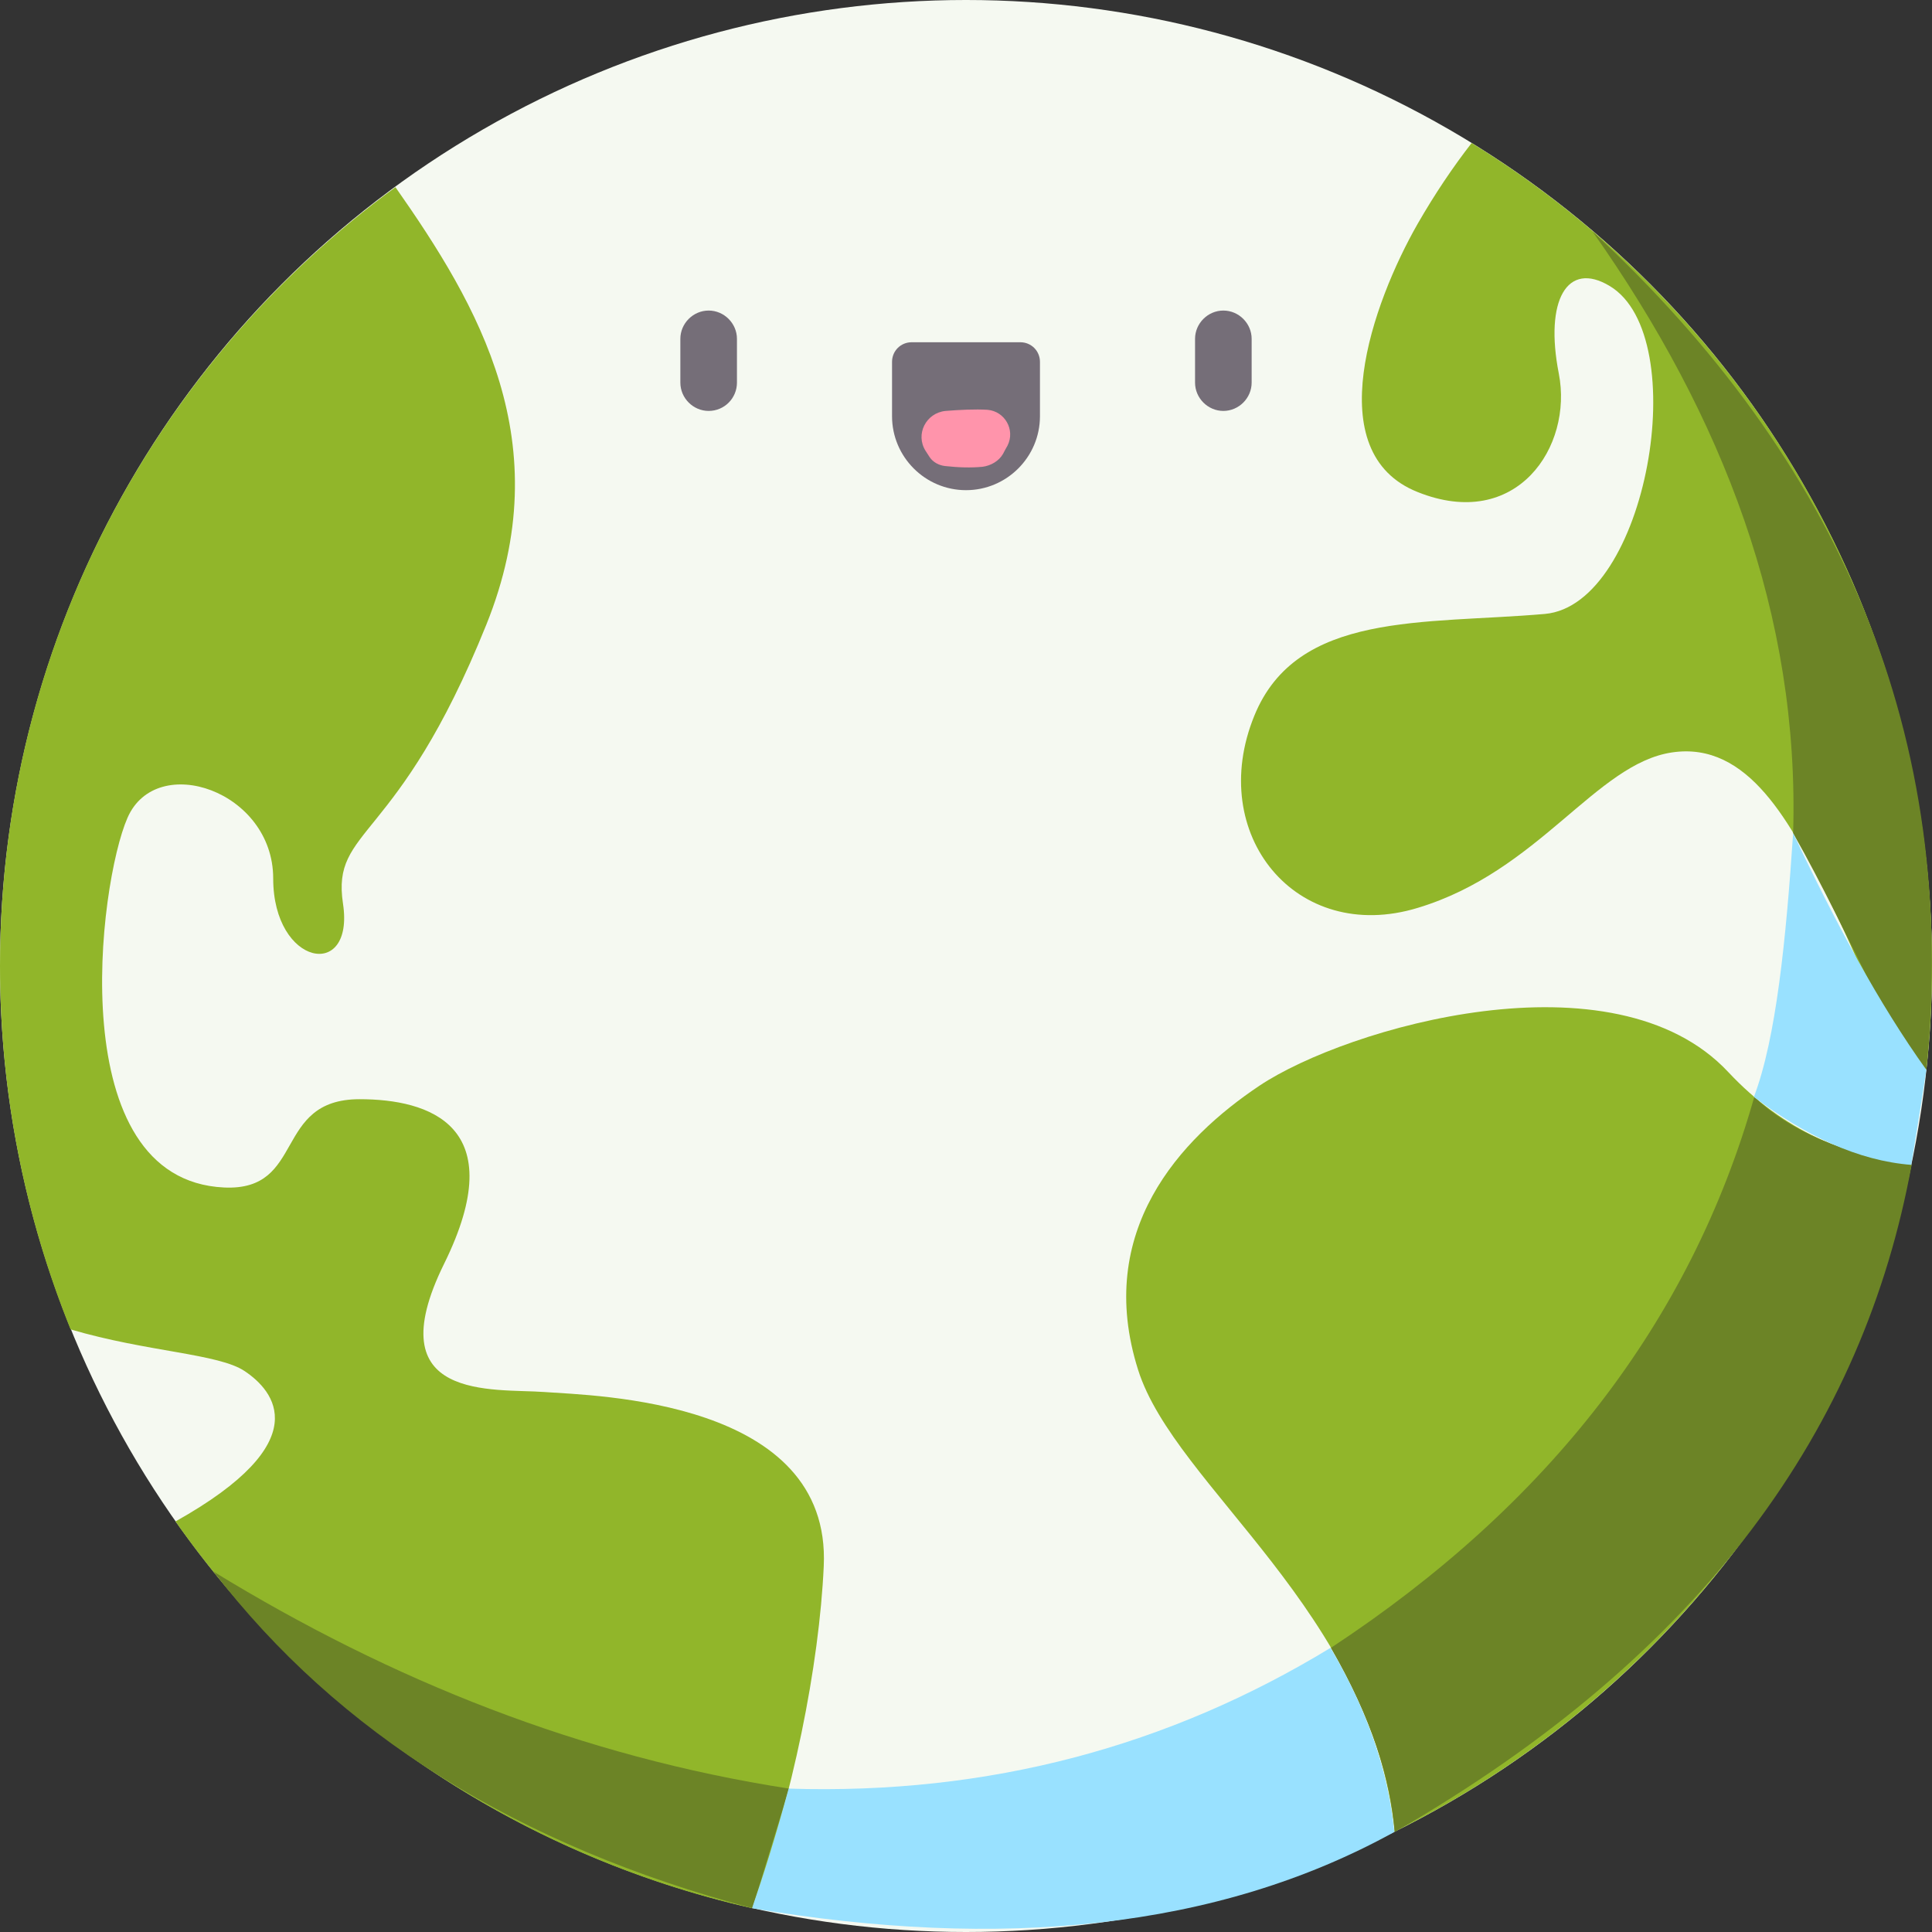 <?xml version="1.0" encoding="utf-8"?>
<!-- Generator: Adobe Illustrator 24.1.2, SVG Export Plug-In . SVG Version: 6.00 Build 0)  -->
<svg version="1.1" id="Capa_1" xmlns="http://www.w3.org/2000/svg" xmlns:xlink="http://www.w3.org/1999/xlink" x="0px" y="0px"
	 viewBox="0 0 512 512" style="enable-background:new 0 0 512 512;" xml:space="preserve">
<rect x="0" y="0" width="512" height="512" fill="#333333" stroke="none"/>
<style type="text/css">
	.st0{fill:#F5F9F1;}
	.st1{fill:#91B62A;}
	.st2{fill:#756E78;}
	.st3{fill:#6C8426;}
	.st4{fill:#99E1FF;}
	.st5{fill:#FF94AB;}
</style>
<circle class="st0" cx="256" cy="256" r="256"/>
<g>
	<path class="st1" d="M390,37.9c-4.9,6.3-9.7,13.4-14.3,21.4c-12,21-26.2,60.7,0,71.1c26.2,10.5,41.2-12,37.4-31.4s2.2-30,13.5-23.2
		c22.3,13.4,9.9,84.5-17.2,86.9c-32.1,2.8-65.7-0.8-77,27c-12.8,31.4,11.1,60.7,43.3,50.9c32.2-9.7,47.2-38.2,67.4-41.2
		S474.6,218,485,239c10.5,21,12.2,31,21.4,41.5c1.1,1.2,2.5,2.2,4.1,3c1-9,1.5-18.2,1.5-27.5C512,163.8,463.2,82.9,390,37.9z"/>
	<path class="st1" d="M458,284.1c-30.3-32.4-101.1-11.8-124.2,3.6c-21.1,14.1-43.8,38.6-32.2,75.3c9.8,31.1,62,63.9,68,122.4
		c69.3-34.3,120.7-99.1,137-176.8C489.6,306.4,472.9,300,458,284.1z"/>
	<path class="st1" d="M144.3,368.9c-13.4-1-44.7,2.7-26.6-34s-4.1-43.6-22.4-43.6c-23,0-14.2,24.4-35.9,23.4
		c-43.1-2-33.3-80.5-25.6-98c7.7-17.6,38.6-7.1,38.6,16.1s21.6,27.2,18.5,6.7s14.4-15.4,38-74c19.4-48.2-2.1-84.5-24.1-115.9
		C41.3,96,0,171.2,0,256c0,34.1,6.7,66.6,18.7,96.3c20.3,6,39.3,6.4,46.2,11.1c7.6,5.1,19.5,18.6-18.4,39.8
		c35.9,51,90,88.3,152.8,102.5c10.8-29.2,17.8-64.4,19-90.6C220.4,370.9,157.7,369.9,144.3,368.9z"/>
</g>
<g>
	<path class="st2" d="M187.8,108.9c-4.1,0-7.5-3.4-7.5-7.5V89.8c0-4.1,3.4-7.5,7.5-7.5s7.5,3.4,7.5,7.5v11.6
		C195.3,105.5,192,108.9,187.8,108.9z"/>
	<path class="st2" d="M256,129.9L256,129.9c-10.8,0-19.6-8.8-19.6-19.6V95.9c0-2.9,2.3-5.2,5.2-5.2h28.8c2.9,0,5.2,2.3,5.2,5.2v14.4
		C275.6,121.1,266.8,129.9,256,129.9z"/>
	<path class="st2" d="M324.2,108.9c-4.1,0-7.5-3.4-7.5-7.5V89.8c0-4.1,3.4-7.5,7.5-7.5s7.5,3.4,7.5,7.5v11.6
		C331.7,105.5,328.3,108.9,324.2,108.9z"/>
</g>
<path class="st3" d="M56.6,416.5c33,42.9,80.6,72.7,142.8,89.2l9.7-31.7C154.2,465.5,103.8,445.4,56.6,416.5z"/>
<path class="st3" d="M352.7,436.7c57.6-37.9,95.3-86.4,112.2-146c9.6,9.1,23.5,15,41.7,18c-12.7,69.4-54.8,129.5-137,176.8
	C368.5,471.4,363.5,455.5,352.7,436.7z"/>
<path class="st3" d="M510.5,283.5c-8.7-6.1-19.5-34.8-35.3-62.7c1.7-57.7-18.5-110.3-53.2-159.5
	C487.3,121.8,519.4,194.8,510.5,283.5z"/>
<path class="st4" d="M199.3,505.7c2.9-8.4,6.2-18.8,9.7-31.7c53.2,1.7,100.9-11.3,143.6-37.3c9.6,16.3,15.3,32.5,16.9,48.8
	C322.6,511.4,265.1,516.8,199.3,505.7z"/>
<path class="st4" d="M510.5,283.5c-12.5-17.4-24.1-39-35.3-62.7c-1.9,28.3-4.5,54.4-10.4,69.9c13.7,10.3,27.6,16.9,41.7,18
	C507.8,300.6,509.2,292.2,510.5,283.5z"/>
<path class="st5" d="M245.3,119.5c-2.8-4.4,0.1-10.1,5.3-10.6c3.8-0.3,7.8-0.5,11.1-0.3c4.6,0.4,7.4,5.3,5.3,9.5
	c-0.4,0.7-0.8,1.4-1.2,2.2c-1.1,1.9-3.2,3.1-5.4,3.4c-3.1,0.3-6.4,0.2-10-0.2c-1.6-0.2-3.1-1-4-2.3
	C246,120.6,245.7,120.1,245.3,119.5z"/>
</svg>
